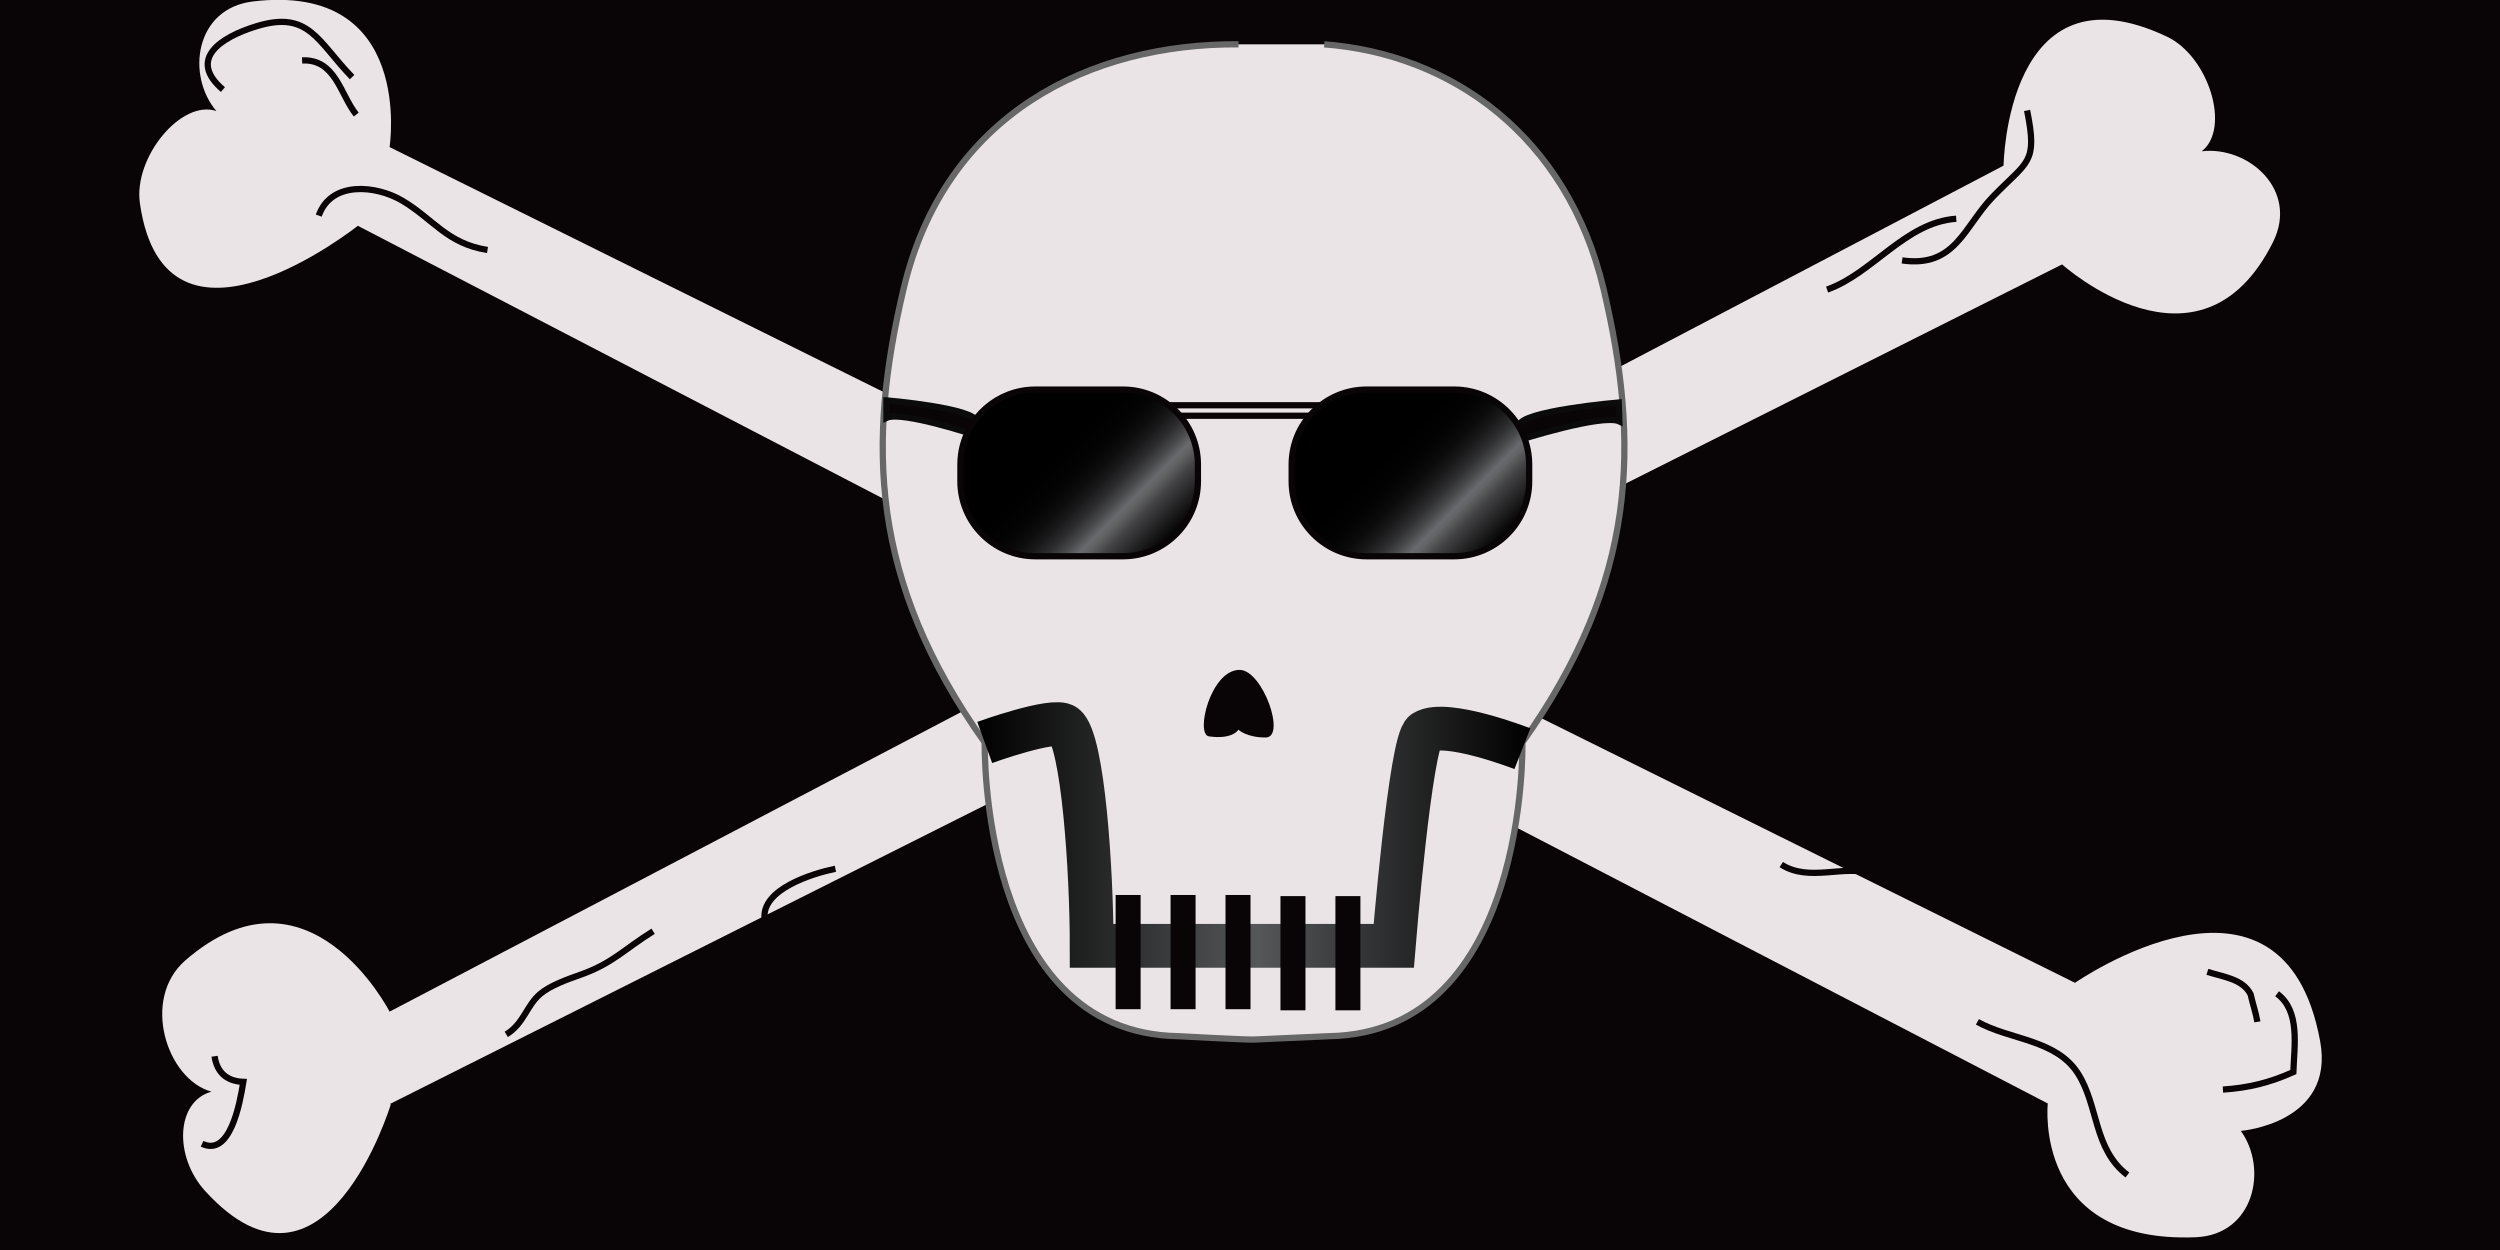 <?xml version="1.0" encoding="utf-8"?>
<!-- Generator: Adobe Illustrator 16.0.0, SVG Export Plug-In . SVG Version: 6.00 Build 0)  -->
<!DOCTYPE svg PUBLIC "-//W3C//DTD SVG 1.1//EN" "http://www.w3.org/Graphics/SVG/1.1/DTD/svg11.dtd">
<svg version="1.1" xmlns="http://www.w3.org/2000/svg" xmlns:xlink="http://www.w3.org/1999/xlink" x="0px" y="0px" width="400px"
	 height="200px" viewBox="0 0 400 200" enable-background="new 0 0 400 200" xml:space="preserve">
<g id="Layer_6">
	<rect y="-0.023" fill="#090406" width="400" height="200.023"/>
</g>
<g id="Layer_3">
	<path fill="#EAE4E6" d="M62.539,176.662c0,0-10.577,34.946-29.731,13.879c-4.979-5.474-4.689-14.294,1.026-15.875
		c-7.183-1.978-11.281-14.822-4.191-20.992c19.706-17.149,32.691,8.19,32.691,8.19L320.57,26.5c0,0,0.43-32.832,26.155-20.629
		c6.686,3.171,10.229,14.703,5.543,18.337c7.396-0.901,15.61,6.157,11.398,14.559c-11.707,23.352-33.732,3.538-33.732,3.538
		L62.333,176.666"/>
	<path fill="#EAE4E6" d="M371.227,166.613C365.291,134.096,332,157.25,332,157.25L62.333,23.533c0,0,4.083-26.415-21.853-23.302
		c-9.331,1.12-10.688,11.865-5.858,17.538c-5.616-1.905-13.282,7.411-12.24,14.737c4.008,28.189,34.868,3.619,34.868,3.619
		l270.396,140.431l0,0c0,0-2.45,22.44,23.651,21.403c9.391-0.373,11.6-10.976,7.236-17.015
		C358.533,180.943,373.62,179.727,371.227,166.613z"/>
	<path fill="none" stroke="#090406" stroke-miterlimit="10" d="M35.667,14.333c-5.609-4.797-0.528-8.319,5.353-10.129
		c8.43-2.594,9.765,2.405,15.314,8.129"/>
	<path fill="none" stroke="#090406" stroke-miterlimit="10" d="M48.333,9.667c5.365-0.253,6.104,5.456,8.667,8.667"/>
	<path fill="none" stroke="#090406" stroke-miterlimit="10" d="M32.333,183c4.448,2.142,6.03-6.308,6.6-9.901
		c-2.699-0.097-4.229-1.559-4.6-4.099"/>
	<path fill="none" stroke="#090406" stroke-miterlimit="10" d="M364.333,159c3.729,2.759,2.747,8.294,2.601,12.529
		c-3.803,1.709-7.216,2.534-11.267,2.804"/>
	<path fill="none" stroke="#090406" stroke-miterlimit="10" d="M309,145c-3.411-1.12-6.457-4.294-9.289-5.198
		c-4.754-1.517-10.182,1.404-14.711-1.469"/>
	<path fill="none" stroke="#090406" stroke-miterlimit="10" d="M292.333,46.333C299.616,43.77,304.847,35.57,313,35"/>
</g>
<g id="Layer_4">
	<path fill="#EAE4E6" d="M209.221,7.957"/>
	<path fill="#EAE4E6" stroke="#666766" stroke-miterlimit="10" d="M198.163,7.088c-23.663-0.152-46.969,11.025-53.606,39.203
		c-5.771,24.5-5.516,46.5,13,72.5c0,0-1,46.5,31,47c0,0,10.318,0.565,12.014,0.542l12.014-0.542c32-0.5,31-47,31-47
		c18.516-26,18.771-48,13-72.5c-5.797-24.604-24.436-37.673-44.705-39.198"/>
	<path fill="#090406" stroke="#0B0B0B" stroke-miterlimit="10" d="M141.833,64.06c0,0,14.338,1.218,14.442,3.438
		c0.104,2.221,0.104,2.221,0.104,2.221s-12.107-4.05-14.547-2.859V64.06z"/>
	<path fill="#090406" stroke="#0B0B0B" stroke-miterlimit="10" d="M259.001,64.395c0,0-15.814,1.352-15.932,3.7
		c-0.115,2.349-0.115,2.349-0.115,2.349s13.438-4.284,16.146-3.024L259.001,64.395z"/>
	<path fill="#FFFFFF" stroke="#090406" stroke-miterlimit="10" d="M188,63.843"/>
	<line fill="#FFFFFF" stroke="#090406" stroke-miterlimit="10" x1="185.487" y1="64.843" x2="212.842" y2="64.843"/>
	<line fill="none" stroke="#090406" stroke-miterlimit="10" x1="188.762" y1="66.52" x2="188" y2="65.708"/>
	<line fill="none" stroke="#090406" stroke-miterlimit="10" x1="188.762" y1="66.52" x2="209.572" y2="66.52"/>
	<linearGradient id="SVGID_1_" gradientUnits="userSpaceOnUse" x1="160.016" y1="63.016" x2="185.32" y2="88.32">
		<stop  offset="0.371" style="stop-color:#000000"/>
		<stop  offset="0.476" style="stop-color:#030303"/>
		<stop  offset="0.545" style="stop-color:#0B0B0C"/>
		<stop  offset="0.604" style="stop-color:#1A1A1B"/>
		<stop  offset="0.657" style="stop-color:#2E2E30"/>
		<stop  offset="0.706" style="stop-color:#48494B"/>
		<stop  offset="0.752" style="stop-color:#68696C"/>
		<stop  offset="0.753" style="stop-color:#696A6D"/>
		<stop  offset="0.778" style="stop-color:#616264"/>
		<stop  offset="0.82" style="stop-color:#4A4A4C"/>
		<stop  offset="0.83" style="stop-color:#434345"/>
		<stop  offset="1" style="stop-color:#000000"/>
	</linearGradient>
	<path fill="url(#SVGID_1_)" stroke="#090406" stroke-miterlimit="10" d="M191.667,77c0,6.627-5.373,12-12,12h-14
		c-6.627,0-12-5.373-12-12v-2.667c0-0.559,0.038-1.108,0.111-1.647c0.803-5.848,5.819-10.353,11.889-10.353h14
		c6.627,0,12,5.373,12,12V77z"/>
	<linearGradient id="SVGID_2_" gradientUnits="userSpaceOnUse" x1="213.016" y1="63.016" x2="238.32" y2="88.32">
		<stop  offset="0.371" style="stop-color:#000000"/>
		<stop  offset="0.476" style="stop-color:#030303"/>
		<stop  offset="0.545" style="stop-color:#0B0B0C"/>
		<stop  offset="0.604" style="stop-color:#1A1A1B"/>
		<stop  offset="0.657" style="stop-color:#2E2E30"/>
		<stop  offset="0.706" style="stop-color:#48494B"/>
		<stop  offset="0.752" style="stop-color:#68696C"/>
		<stop  offset="0.753" style="stop-color:#696A6D"/>
		<stop  offset="0.778" style="stop-color:#616264"/>
		<stop  offset="0.82" style="stop-color:#4A4A4C"/>
		<stop  offset="0.83" style="stop-color:#434345"/>
		<stop  offset="1" style="stop-color:#000000"/>
	</linearGradient>
	<path fill="url(#SVGID_2_)" stroke="#090406" stroke-miterlimit="10" d="M244.667,77c0,6.627-5.372,12-12,12h-14
		c-6.628,0-12-5.373-12-12v-2.667c0-6.627,5.372-12,12-12h14c6.628,0,12,5.373,12,12V77z"/>
	<path fill="#090406" d="M198.377,107.184C202.042,107.25,205.833,118,202.5,118c-3.087,0-4.356-1.25-4.356-1.25
		s-0.874,1.612-4.708,1.07C191.197,117.504,193.719,107.099,198.377,107.184z"/>
</g>
<g id="Layer_5">
	<path fill="none" stroke="#090406" stroke-miterlimit="10" d="M51,34.5c1.975-5.604,9.193-4.879,13.4-2.375
		C69.347,35.071,71.509,38.974,78,40"/>
	<linearGradient id="SVGID_3_" gradientUnits="userSpaceOnUse" x1="156.367" y1="133.594" x2="244.857" y2="133.594">
		<stop  offset="0" style="stop-color:#000000"/>
		<stop  offset="0.508" style="stop-color:#565759"/>
		<stop  offset="1" style="stop-color:#000000"/>
	</linearGradient>
	<path fill="none" stroke="url(#SVGID_3_)" stroke-width="7" stroke-miterlimit="10" d="M157.556,118.792c0,0,11.069-4,12.819-2.667
		c2.923,2.227,4.292,23.375,4.292,35.209H223c0,0,2.667-32.834,4.875-34.209c3.422-2.131,15.709,2.667,15.709,2.667"/>
	<g>
		
			<line fill="#FFFFFF" stroke="#090406" stroke-width="4" stroke-miterlimit="10" x1="180.5" y1="143.197" x2="180.5" y2="161.471"/>
		
			<line fill="#FFFFFF" stroke="#090406" stroke-width="4" stroke-miterlimit="10" x1="189.292" y1="143.197" x2="189.292" y2="161.471"/>
		
			<line fill="#FFFFFF" stroke="#090406" stroke-width="4" stroke-miterlimit="10" x1="198.083" y1="143.197" x2="198.083" y2="161.471"/>
		
			<line fill="#FFFFFF" stroke="#090406" stroke-width="4" stroke-miterlimit="10" x1="206.875" y1="143.378" x2="206.875" y2="161.651"/>
		
			<line fill="#FFFFFF" stroke="#090406" stroke-width="4" stroke-miterlimit="10" x1="215.667" y1="143.378" x2="215.667" y2="161.651"/>
	</g>
	<path fill="none" stroke="#090406" stroke-miterlimit="10" d="M81,165.5c2.848-1.722,3.216-4.626,5.487-6.513
		c1.609-1.336,4.324-2.3,6.385-3.026c5.097-1.796,6.944-4.039,11.627-6.961"/>
	<path fill="none" stroke="#090406" stroke-miterlimit="10" d="M340.384,187.997c-5.43-4.132-4.62-11.118-7.924-16.26
		c-3.509-5.463-10.885-5.331-16.076-8.24"/>
	<path fill="none" stroke="#090406" stroke-miterlimit="10" d="M353.18,155.497c2.73,0.846,5.686,1.18,6.915,3.585
		c0.347,1.555,0.826,2.859,1.085,4.415"/>
	<path fill="none" stroke="#090406" stroke-miterlimit="10" d="M324.333,17.667c1.719,8.572,0.131,8-5.516,13.852
		c-4.575,4.741-5.952,11.363-14.484,10.148"/>
	<path fill="none" stroke="#090406" stroke-miterlimit="10" d="M122.333,147c-0.497-4.702,7.592-7.229,11.333-8"/>
</g>
</svg>
